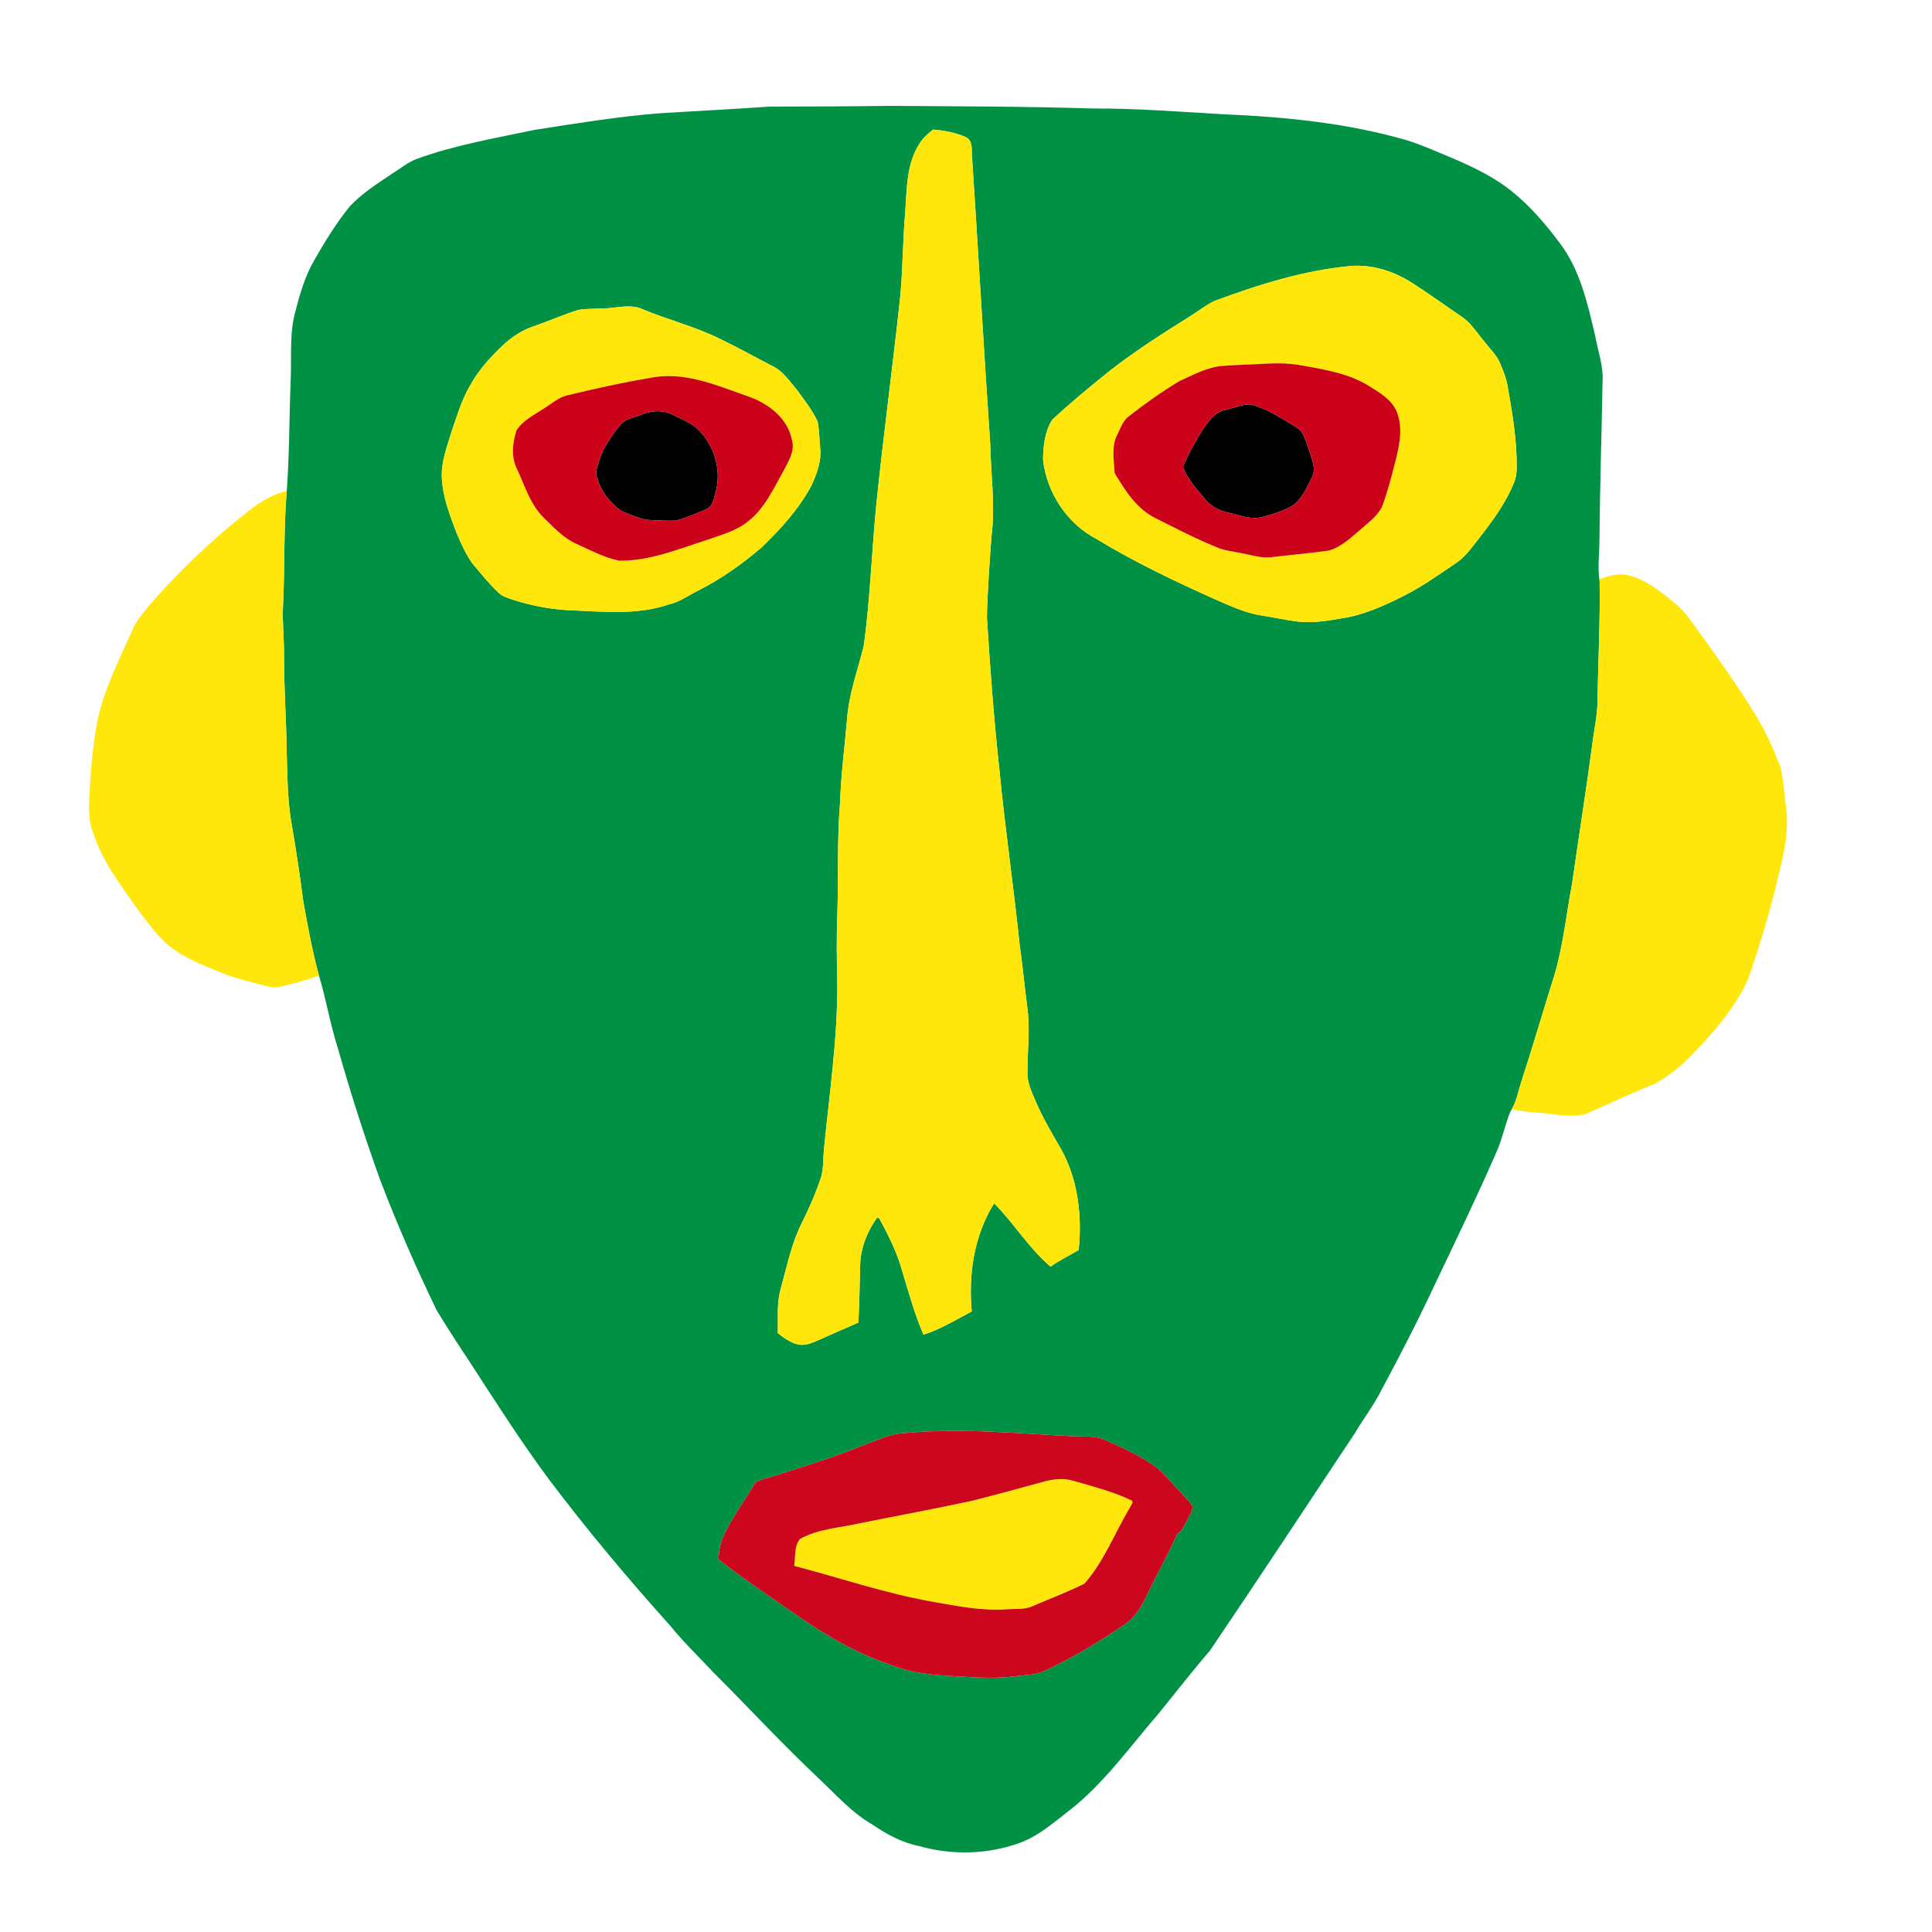 <?xml version="1.0" encoding="utf-8"?>
<!-- Generator: Adobe Illustrator 15.0.2, SVG Export Plug-In . SVG Version: 6.00 Build 0)  -->
<!DOCTYPE svg PUBLIC "-//W3C//DTD SVG 1.1//EN" "http://www.w3.org/Graphics/SVG/1.1/DTD/svg11.dtd">
<svg version="1.1" id="Livello_1" xmlns="http://www.w3.org/2000/svg" xmlns:xlink="http://www.w3.org/1999/xlink" x="0px" y="0px"
	 width="886px" height="886px" viewBox="0 0 886 886" enable-background="new 0 0 886 886" xml:space="preserve">
<path d="M561.93,187.98c3.938-0.86,7.8-2.71,11.898-2.5c6.422,1.78,12.19,5.319,17.87,8.72c2.17,1.44,4.83,2.65,5.932,5.18
	c1.54,3.381,2.64,6.94,3.8,10.471c0.83,2.84,1.82,6.05,0.28,8.84c-2.182,4.55-4.32,9.41-8.271,12.72c-4.34,2.84-9.43,4.3-14.4,5.62
	c-5.06,1.5-10.09-0.69-15.01-1.75c-4.25-0.82-8.398-2.76-11.188-6.17c-3.881-4.68-8.262-9.19-10.32-15.04
	c2.33-5.88,5.56-11.33,8.82-16.72C554.01,193.49,556.97,188.92,561.93,187.98z"/>
<path d="M294.56,189.97c4.28-1.681,9.24-2.021,13.47,0c3.37,1.59,6.78,3.159,9.972,5.119c8.8,7,13.14,19.181,10.31,30.16
	c-0.91,3.04-1.3,7.13-4.75,8.4c-4.46,1.86-8.92,3.87-13.609,5.08c-4.601,0.21-9.239-0.101-13.829-0.38
	c-3.9-1.021-7.722-2.471-11.392-4.141c-4.75-3.729-9.05-8.449-10.62-14.439c-1.59-3.101,0.07-6.431,0.98-9.46
	c1.79-5.7,5.5-10.48,9.11-15.13C286.63,191.89,291.03,191.47,294.56,189.97z"/>
<path fill="#009144" d="M301.98,51.99c17-1.08,34.011-1.92,50.99-3.1c18.33-0.03,36.66-0.091,54.989-0.341
	c31.029,0.211,62.069,0.24,93.079,1.2c19.972-0.08,39.9,1.48,59.82,2.641c28.28,1.189,56.71,3.989,84,11.83
	c6.88,2.1,13.43,5.09,20.062,7.819c10.18,4.311,20.34,9.07,28.93,16.141c8.24,6.72,15.17,14.899,21.53,23.39
	c9.33,12.33,12.688,27.8,16.18,42.54c1.21,6.939,3.81,13.72,3.36,20.85c-0.44,24.34-1.211,48.67-1.432,73.011
	c0,6.229-0.938,12.489,0.08,18.689c0.312,18.11-0.7,36.221-0.938,54.34c-0.04,7.25-1.78,14.341-2.58,21.521
	c-2.82,20.94-6.142,41.79-9.11,62.71c-2.7,14.2-4.06,28.7-8.31,42.57c-5.2,16.479-9.98,33.08-15.36,49.51
	c-1.19,3.82-1.93,7.851-3.98,11.351c-0.148,0.271-0.46,0.811-0.618,1.08c-2.592,6.29-3.842,13.05-6.69,19.25
	c-8.46,19.311-17.59,38.319-26.68,57.34c-7.96,17.091-16.49,33.899-25.45,50.479c-3.55,7.221-8.48,13.62-12.58,20.53
	c-22.06,33.239-44.04,66.55-66.38,99.609c-8.05,9.32-15.59,19.05-23.34,28.62c-13.12,15.101-24.812,31.76-40.602,44.271
	c-7.27,5.51-14.18,11.88-22.858,15.12c-14.82,5.52-31.382,5.97-46.562,1.63c-7.81-1.511-14.84-5.391-21.37-9.8
	c-9.71-5.58-17.13-14.15-25.229-21.73c-16.312-15.35-31.48-31.85-47.34-47.659c-6.78-7.28-14.021-14.149-20.271-21.91
	c-19.46-21.609-38.13-43.949-55.648-67.149c-12.78-17.229-24.3-35.33-35.971-53.319c-5.29-7.971-10.521-16.011-15.479-24.189
	c-9.47-19.62-18.21-39.602-25.97-59.95c-7.12-19.76-13.53-39.771-19.25-59.979c-3.53-11.011-5.41-22.46-8.722-33.521
	c-3.06-11.189-5.158-22.641-7.198-34.05c-1.5-11.57-3.21-23.101-5.2-34.601c-2.07-11.25-2.07-22.74-2.41-34.149
	c-0.15-14.54-1.26-29.061-1.22-43.61c0.09-7.33-0.74-14.63-0.511-21.96c0.939-17.931,0.271-35.92,1.761-53.82
	c1.26-17.03,1.12-34.12,1.818-51.17c0.45-10.54-0.688-21.32,2.25-31.59c2.04-8,4.432-16.021,8.591-23.2
	c4.931-8.57,10.101-17.07,16.369-24.73c5.562-5.909,12.5-10.279,19.19-14.79c3.75-2.279,7.15-5.22,11.29-6.8
	c17.51-6.359,35.92-9.51,54.08-13.34C263.99,56.65,282.9,53.51,301.98,51.99 M421.77,65.75c-6.109,9.181-5.87,20.721-6.62,31.311
	c-1.21,13.319-1.069,26.729-2.43,40.04c-3.391,31.5-7.641,62.91-10.87,94.439c-2.1,21.53-2.811,43.19-5.729,64.641
	c-2.771,11.18-6.881,22.13-7.681,33.71c-1.1,12.7-2.779,25.359-3.188,38.1c-1.4,16.63-0.722,33.34-1.211,50
	c-0.471,11-0.319,22.01-0.05,33.021c0.119,25.149-3.58,50.08-6.029,75.05c-0.53,4.521-0.16,9.17-1.37,13.591
	c-2.4,7.25-5.42,14.29-8.86,21.12c-4.8,9.52-6.88,20.039-9.689,30.239c-1.899,6.641-1.199,13.569-1.34,20.37
	c2.779,2.141,5.721,4.35,9.199,5.159c3.391,0.75,6.671-0.739,9.7-2.069c5.979-2.729,12.03-5.271,18.03-7.949
	c0.51-8.87,0.56-17.75,0.84-26.62c0.239-7.78,3.3-15.28,7.78-21.551c0.229,0.08,0.68,0.261,0.909,0.341
	c4.359,7.819,8.341,15.979,10.71,24.659c2.949,9.66,5.601,19.431,9.631,28.729c7.829-2.46,14.89-6.851,22.13-10.649
	c-1.58-17.069,1.068-34.891,10.278-49.601c9.142,9.2,15.892,20.601,25.86,29.04c4.08-2.891,8.59-5.08,12.9-7.62
	c1.59-15.649-0.262-32.029-7.91-45.979c-4.17-7.291-8.54-14.49-11.82-22.23c-1.74-4.159-3.85-8.38-3.75-13
	c-0.08-9.71,1.25-19.449,0.04-29.14c-1.3-9.931-2.25-19.891-3.64-29.801c-2.73-26.41-6.61-52.68-9.17-79.101
	c-2.58-23.609-4.37-47.29-5.83-70.979c0.27-12.38,1.21-24.74,2.09-37.09c1.82-13.95-0.271-27.971-0.54-41.95
	c-3.062-44.311-5.49-88.66-8.431-132.971c-0.119-2.84,0.301-6.369-2.601-8.05c-4.78-2.109-10.03-3.13-15.22-3.529
	C425.61,61.28,423.26,63.17,421.77,65.75 M620.06,121.92c-21.76,1.931-42.74,8.53-63.11,16.091c-3.96,1.85-7.34,4.67-11.05,6.939
	c-12.61,7.88-25.17,15.9-36.91,25.04c-9.02,7.25-17.979,14.62-26.45,22.49c-3.408,5.42-4.21,12.26-4.188,18.55
	c1.7,14.99,11.08,29.18,24.52,36.15c17.57,10.71,36.2,19.51,54.94,27.93c6.61,2.82,13.22,5.96,20.39,7.09
	c5.54,0.85,11.03,2.09,16.602,2.81c6.8,0.801,13.64-0.229,20.34-1.42c10.05-1.43,19.39-5.729,28.399-10.229
	c8.649-4.28,16.471-9.98,24.461-15.351c4.17-2.829,7.05-7.069,10.13-10.97c6.31-8.08,12.52-16.46,16.31-26.07
	c1.4-3.47,1.1-7.289,1.04-10.949c-0.31-11.07-2.18-22.021-4.1-32.91c-0.58-3.58-1.972-6.95-3.341-10.29
	c-1.601-4.01-4.909-6.96-7.449-10.351c-3.37-3.949-6.13-8.609-10.602-11.449c-7.33-5-14.52-10.2-21.97-15.011
	C639.8,124.62,629.948,121.34,620.06,121.92 M281.13,141.1c-5.32,0.739-10.74,0.16-16.021,1.05c-6.87,2.17-13.479,5.13-20.3,7.46
	c-4.938,1.6-9.358,4.49-13.26,7.86c-6.24,5.8-12.13,12.159-16.19,19.71c-3.64,6.25-5.68,13.239-8.05,20.029
	c-2.1,7.101-5.02,14.21-4.688,21.75c0.35,8.891,3.658,17.271,6.778,25.5c2.08,4.82,4.16,9.73,7.29,13.99
	c3.79,4.51,7.472,9.13,11.75,13.19c1.96,1.989,4.73,2.689,7.29,3.569c8.83,2.771,18.021,4.44,27.28,4.73
	c14.44,0.63,29.38,2.08,43.33-2.63c5.229-1.13,9.529-4.391,14.25-6.69c10.319-5.22,19.779-12.01,28.58-19.49
	c8.75-8.399,17.068-17.529,22.869-28.27c2.399-5.271,4.659-10.96,4.119-16.86c-0.38-4.22-0.43-8.479-1.188-12.64
	c-2.45-5.34-6.19-9.99-9.62-14.73c-3.38-3.92-6.36-8.569-11.22-10.81c-7.92-4.09-15.7-8.45-23.73-12.32
	c-11.39-5.66-23.8-8.76-35.528-13.609C290.55,139.78,285.7,140.63,281.13,141.1 M396.85,662.43
	c-13.979,5.74-28.399,10.261-42.82,14.721c-2.51,0.779-5.159,1.271-7.47,2.59c-4.56,7.511-9.71,14.689-13.72,22.54
	c-2.16,3.939-3.221,8.42-3.312,12.899c11.23,8.591,22.852,16.641,34.54,24.601c13.631,9.569,28.091,18.25,43.971,23.529
	c8.25,3.439,17.159,4.631,26.021,5.15c10.32,0.529,20.72,1.64,31.03,0.279c4.96-0.59,10.21-0.521,14.76-2.891
	c13.03-6.061,25.31-13.62,37.13-21.771c6.24-4.949,8.88-12.739,12.39-19.579c3.722-7.021,7.36-14.08,10.631-21.32
	c2.239-0.95,2.909-3.43,4.051-5.351c1-2.239,2.64-4.329,2.87-6.819c-1.171-2.46-3.421-4.181-5.132-6.239
	c-3.68-3.83-7.02-8.021-11.06-11.5c-7.69-5.801-16.62-9.61-25.36-13.521c-4.35-1.32-8.948-0.841-13.43-1.08
	c-25.62-1.28-51.34-3.899-76.979-1.45C408.57,657.39,402.76,660.341,396.85,662.43z"/>
<path fill="#FFE60B" d="M421.77,65.75c1.49-2.58,3.84-4.47,6.12-6.319c5.188,0.399,10.438,1.42,15.22,3.529
	c2.9,1.681,2.48,5.21,2.601,8.051c2.939,44.31,5.369,88.659,8.431,132.97c0.27,13.979,2.359,28,0.54,41.95
	c-0.88,12.35-1.82,24.71-2.09,37.09c1.46,23.69,3.25,47.37,5.83,70.98c2.56,26.42,6.438,52.689,9.17,79.1
	c1.39,9.91,2.34,19.87,3.64,29.801c1.21,9.689-0.12,19.43-0.04,29.14c-0.1,4.62,2.01,8.841,3.75,13
	c3.28,7.74,7.65,14.939,11.82,22.23c7.648,13.949,9.5,30.329,7.91,45.979c-4.312,2.54-8.82,4.729-12.9,7.62
	c-9.97-8.439-16.72-19.84-25.86-29.04c-9.21,14.711-11.858,32.53-10.278,49.601c-7.24,3.8-14.302,8.189-22.13,10.649
	c-4.03-9.3-6.682-19.069-9.631-28.729c-2.369-8.68-6.351-16.84-10.71-24.659c-0.229-0.08-0.681-0.261-0.909-0.341
	c-4.48,6.271-7.541,13.771-7.78,21.551c-0.28,8.87-0.33,17.75-0.84,26.62c-6,2.68-12.051,5.22-18.03,7.949
	c-3.03,1.33-6.311,2.82-9.7,2.07c-3.479-0.812-6.42-3.021-9.199-5.16c0.141-6.801-0.561-13.729,1.34-20.37
	c2.811-10.2,4.891-20.72,9.689-30.239c3.44-6.83,6.46-13.87,8.86-21.12c1.21-4.421,0.84-9.069,1.37-13.591
	c2.449-24.97,6.148-49.899,6.028-75.05c-0.27-11.01-0.42-22.021,0.051-33.021c0.489-16.66-0.189-33.37,1.211-50
	c0.409-12.739,2.09-25.399,3.188-38.1c0.8-11.58,4.91-22.53,7.681-33.71c2.92-21.45,3.631-43.11,5.729-64.641
	c3.229-31.529,7.479-62.939,10.87-94.439c1.359-13.311,1.22-26.721,2.43-40.04C415.9,86.47,415.659,74.93,421.77,65.75z"/>
<path fill="#FFE60B" d="M620.06,121.92c9.89-0.58,19.74,2.7,27.96,8.091c7.45,4.81,14.64,10.01,21.97,15.01
	c4.472,2.84,7.23,7.5,10.602,11.45c2.54,3.39,5.85,6.34,7.448,10.35c1.37,3.34,2.762,6.71,3.342,10.29
	c1.92,10.89,3.79,21.84,4.1,32.91c0.06,3.66,0.36,7.479-1.04,10.95c-3.79,9.609-10,17.989-16.31,26.069
	c-3.08,3.9-5.96,8.141-10.131,10.97c-7.989,5.37-15.811,11.07-24.461,15.351c-9.01,4.5-18.35,8.8-28.398,10.229
	c-6.7,1.19-13.54,2.221-20.34,1.421c-5.57-0.721-11.062-1.961-16.602-2.811c-7.17-1.13-13.778-4.27-20.39-7.09
	c-18.74-8.42-37.37-17.22-54.94-27.93c-13.438-6.971-22.818-21.16-24.52-36.15c-0.021-6.29,0.78-13.13,4.188-18.55
	c8.472-7.87,17.432-15.24,26.45-22.49c11.74-9.14,24.3-17.16,36.91-25.04c3.71-2.27,7.09-5.09,11.05-6.939
	C577.32,130.45,598.3,123.85,620.06,121.92 M574.618,167.08c-4.58,0.271-9.17,0.3-13.729,0.71c-7.21,0.49-13.64,4.13-20.11,7.03
	c-7.97,4.85-15.64,10.22-22.979,16c-2.66,1.9-3.79,5.05-5.09,7.9c-3.222,5.521-1.9,12.189-1.53,18.22
	c4.7,7.87,9.93,16.22,18.398,20.51c9.771,4.92,19.49,10,29.682,14.03c3.08,1.12,6.39,1.43,9.59,2.109
	c4.688,0.79,9.33,2.511,14.15,1.94c8.868-1.09,17.788-1.77,26.618-3.1c5.82-1.75,10.222-6.21,14.79-9.99
	c3.682-3.38,8.19-6.4,9.87-11.351c1.88-5.3,3.352-10.729,4.78-16.159c2.07-8.11,4.64-16.811,1.88-25.07
	c-1.91-5.9-7.43-9.32-12.41-12.39c-9.41-6.16-20.77-7.95-31.62-9.881C589.56,166.13,582.038,166.68,574.618,167.08z"/>
<path fill="#FFE60B" d="M281.13,141.1c4.57-0.471,9.42-1.32,13.74,0.79c11.729,4.85,24.14,7.949,35.528,13.609
	c8.03,3.87,15.812,8.23,23.73,12.32c4.858,2.24,7.84,6.89,11.22,10.81c3.43,4.74,7.17,9.391,9.62,14.73
	c0.76,4.16,0.81,8.42,1.189,12.64c0.539,5.9-1.721,11.59-4.12,16.86c-5.801,10.74-14.119,19.87-22.869,28.27
	c-8.801,7.48-18.261,14.271-28.58,19.49c-4.721,2.3-9.021,5.561-14.25,6.69c-13.95,4.71-28.89,3.26-43.33,2.63
	c-9.26-0.29-18.45-1.96-27.28-4.73c-2.56-0.88-5.33-1.58-7.29-3.569c-4.278-4.061-7.96-8.681-11.75-13.19
	c-3.13-4.26-5.21-9.17-7.29-13.99c-3.12-8.229-6.43-16.609-6.778-25.5c-0.33-7.54,2.59-14.649,4.688-21.75
	c2.37-6.79,4.41-13.779,8.05-20.029c4.062-7.551,9.95-13.91,16.19-19.71c3.9-3.37,8.32-6.261,13.26-7.86
	c6.82-2.33,13.431-5.29,20.3-7.46C270.39,141.26,275.81,141.84,281.13,141.1 M298.24,173.29c-12.55,2.09-24.979,4.86-37.34,7.84
	c-4.479,0.761-7.83,3.98-11.56,6.271c-4.42,2.899-9.49,5.35-12.45,9.93c-1.91,5.78-2.59,12.53,0.36,18.101
	c3.56,7.59,6,16.109,12.2,22.09c4.6,4.46,9.09,9.38,15.078,11.979c6.302,2.88,12.53,6.181,19.352,7.63
	c13.979,0.21,27.1-5.3,40.199-9.479c6.521-2.351,13.529-4.061,18.989-8.57c7.521-5.859,11.54-14.77,16.102-22.87
	c2.199-4.41,5.46-9.06,4.04-14.25c-1.86-10.29-11.222-17.26-20.631-20.35C328.42,176.64,313.56,170.13,298.24,173.29z"/>
<path fill="#FFE60B" d="M114.71,233.76c5.028-3.801,10.528-7.271,16.79-8.57c-1.49,17.899-0.82,35.89-1.76,53.82
	c-0.23,7.329,0.6,14.63,0.51,21.96c-0.04,14.55,1.068,29.069,1.22,43.609c0.34,11.41,0.34,22.9,2.41,34.15
	c1.99,11.5,3.7,23.03,5.2,34.6c2.04,11.41,4.14,22.86,7.198,34.051c-6.26,2.17-12.618,4.101-19.13,5.351
	c-1.79,0.38-3.568-0.221-5.3-0.601c-6.55-1.78-13.2-3.261-19.53-5.721c-8.85-3.649-18.04-7.029-25.488-13.239
	c-5.37-4.71-9.42-10.65-13.79-16.25c-7.45-10.82-15.84-21.381-19.95-34.04c-2.94-6.61-2.33-14.021-1.9-21.04
	c0.512-10.99,1.66-21.96,3.78-32.75c3.37-14.08,9.86-27.13,15.78-40.261c1.55-3.85,4.35-6.96,6.87-10.18
	C81.72,262.11,97.59,247.13,114.71,233.76z"/>
<path fill="#FFE60B" d="M733.51,265.63c4.24-1.6,8.93-2.949,13.46-1.75c8.22,2.061,14.83,7.641,21.25,12.87
	c2.568,2.09,4.818,4.54,6.729,7.25c10.45,14.351,20.86,28.761,30.16,43.891c4.69,7.68,8.43,15.91,11.521,24.35
	c1.21,5.851,1.688,11.83,2.408,17.761c1.521,10.79-0.96,21.6-3.568,32.02c-3.72,15.8-8.41,31.36-13.7,46.7
	c-5.84,13.24-15.54,24.29-25.49,34.609c-5.028,5.46-10.99,10.091-17.438,13.74c-9.92,3.779-19.45,8.46-29.16,12.729
	c-5.11,2.609-11.05,1.771-16.53,1.34c-6.59-1.12-13.359-0.84-19.859-2.479c2.051-3.5,2.789-7.529,3.979-11.351
	c5.38-16.43,10.16-33.029,15.36-49.51c4.25-13.87,5.608-28.37,8.31-42.57c2.97-20.92,6.29-41.771,9.11-62.71
	c0.8-7.18,2.54-14.271,2.58-21.521c0.238-18.119,1.25-36.229,0.938-54.34L733.51,265.63z"/>
<path fill="#FFE60B" d="M478.07,679.631c4.54-1.29,9.42-1.99,14.021-0.58c9.108,2.689,18.438,4.949,27.02,9.141
	c0.79,1.061-0.64,2.149-0.93,3.17c-6.99,11.619-11.83,24.66-20.88,34.91c-7.71,3.8-15.771,6.88-23.682,10.27
	c-3.608,1.7-7.688,1.189-11.56,1.45c-11.75,0.891-23.41-1.511-34.92-3.53c-21.38-3.85-41.979-10.859-62.939-16.359
	c0.659-4.05-0.101-8.93,2.619-12.29c8.29-4.699,18.07-5.13,27.182-7.189c17.05-3.439,34.148-6.58,51.158-10.229
	C456.19,685.69,467.1,682.56,478.07,679.631z"/>
<path fill="#CB021A" d="M574.618,167.08c7.42-0.399,14.94-0.95,22.29,0.51c10.852,1.931,22.21,3.721,31.62,9.881
	c4.98,3.069,10.5,6.489,12.41,12.39c2.76,8.26,0.19,16.96-1.88,25.07c-1.43,5.43-2.9,10.859-4.78,16.159
	c-1.68,4.95-6.188,7.971-9.87,11.351c-4.568,3.78-8.97,8.24-14.79,9.99c-8.83,1.33-17.75,2.01-26.619,3.1
	c-4.819,0.57-9.461-1.15-14.149-1.94c-3.2-0.68-6.51-0.989-9.59-2.109c-10.19-4.03-19.91-9.11-29.682-14.03
	c-8.47-4.29-13.699-12.64-18.398-20.51c-0.37-6.03-1.69-12.7,1.529-18.22c1.301-2.851,2.431-6,5.091-7.9
	c7.34-5.78,15.01-11.15,22.979-16c6.471-2.9,12.9-6.54,20.11-7.03C565.448,167.38,570.038,167.35,574.618,167.08 M561.93,187.98
	c-4.96,0.939-7.92,5.51-10.59,9.37c-3.262,5.39-6.49,10.84-8.82,16.72c2.06,5.85,6.439,10.36,10.32,15.04
	c2.79,3.41,6.938,5.35,11.188,6.17c4.92,1.06,9.95,3.25,15.01,1.75c4.972-1.32,10.062-2.78,14.4-5.62
	c3.95-3.31,6.09-8.17,8.271-12.72c1.54-2.79,0.55-6-0.28-8.84c-1.16-3.53-2.26-7.09-3.8-10.471c-1.102-2.529-3.762-3.739-5.932-5.18
	c-5.68-3.4-11.448-6.939-17.87-8.72C569.73,185.27,565.868,187.12,561.93,187.98z"/>
<path fill="#CB021A" d="M298.24,173.29c15.32-3.16,30.182,3.351,44.341,8.32c9.409,3.09,18.771,10.06,20.631,20.35
	c1.42,5.19-1.841,9.84-4.04,14.25c-4.562,8.101-8.58,17.011-16.102,22.87c-5.46,4.51-12.47,6.22-18.989,8.57
	c-13.101,4.18-26.221,9.689-40.199,9.479c-6.82-1.449-13.05-4.75-19.352-7.63c-5.988-2.6-10.479-7.52-15.078-11.979
	c-6.2-5.98-8.642-14.5-12.2-22.09c-2.95-5.57-2.271-12.32-0.36-18.101c2.96-4.58,8.03-7.03,12.45-9.93
	c3.729-2.29,7.08-5.51,11.56-6.271C273.26,178.15,285.69,175.38,298.24,173.29 M294.56,189.97c-3.53,1.5-7.93,1.92-10.358,5.21
	c-3.61,4.649-7.32,9.43-9.11,15.13c-0.91,3.029-2.57,6.359-0.98,9.46c1.57,5.99,5.87,10.71,10.62,14.439
	c3.67,1.67,7.49,3.12,11.392,4.141c4.59,0.279,9.229,0.59,13.829,0.38c4.689-1.21,9.149-3.22,13.609-5.08
	c3.45-1.271,3.84-5.36,4.75-8.4c2.83-10.979-1.51-23.16-10.31-30.16c-3.19-1.96-6.602-3.529-9.972-5.119
	C303.8,187.95,298.84,188.29,294.56,189.97z"/>
<path fill="#CB061D" d="M396.85,662.43c5.91-2.09,11.72-5.04,18.109-5.21c25.641-2.449,51.359,0.17,76.979,1.45
	c4.48,0.239,9.08-0.24,13.43,1.079c8.74,3.91,17.67,7.721,25.36,13.521c4.04,3.479,7.38,7.67,11.06,11.5
	c1.712,2.06,3.962,3.779,5.132,6.239c-0.23,2.489-1.87,4.58-2.87,6.819c-1.142,1.92-1.812,4.399-4.05,5.351
	c-3.271,7.24-6.91,14.3-10.632,21.319c-3.51,6.841-6.148,14.631-12.39,19.58c-11.82,8.149-24.1,15.711-37.13,21.771
	c-4.55,2.37-9.8,2.301-14.76,2.891c-10.312,1.359-20.71,0.25-31.03-0.279c-8.86-0.521-17.771-1.71-26.021-5.15
	c-15.88-5.279-30.341-13.96-43.971-23.529c-11.688-7.96-23.31-16.01-34.54-24.601c0.091-4.479,1.15-8.96,3.312-12.899
	c4.01-7.851,9.16-15.03,13.72-22.54c2.311-1.319,4.96-1.811,7.47-2.59C368.449,672.69,382.869,668.171,396.85,662.43
	 M478.07,679.631c-10.97,2.93-21.88,6.061-32.91,8.76c-17.01,3.65-34.108,6.79-51.158,10.229c-9.11,2.061-18.892,2.49-27.182,7.189
	c-2.72,3.36-1.96,8.24-2.619,12.29c20.96,5.5,41.561,12.511,62.939,16.359c11.51,2.021,23.17,4.421,34.92,3.53
	c3.87-0.261,7.95,0.25,11.56-1.45c7.91-3.39,15.972-6.47,23.682-10.27c9.05-10.25,13.89-23.291,20.88-34.91
	c0.29-1.021,1.72-2.109,0.93-3.17c-8.58-4.189-17.91-6.45-27.02-9.141C487.49,677.64,482.61,678.341,478.07,679.631z"/>
</svg>
